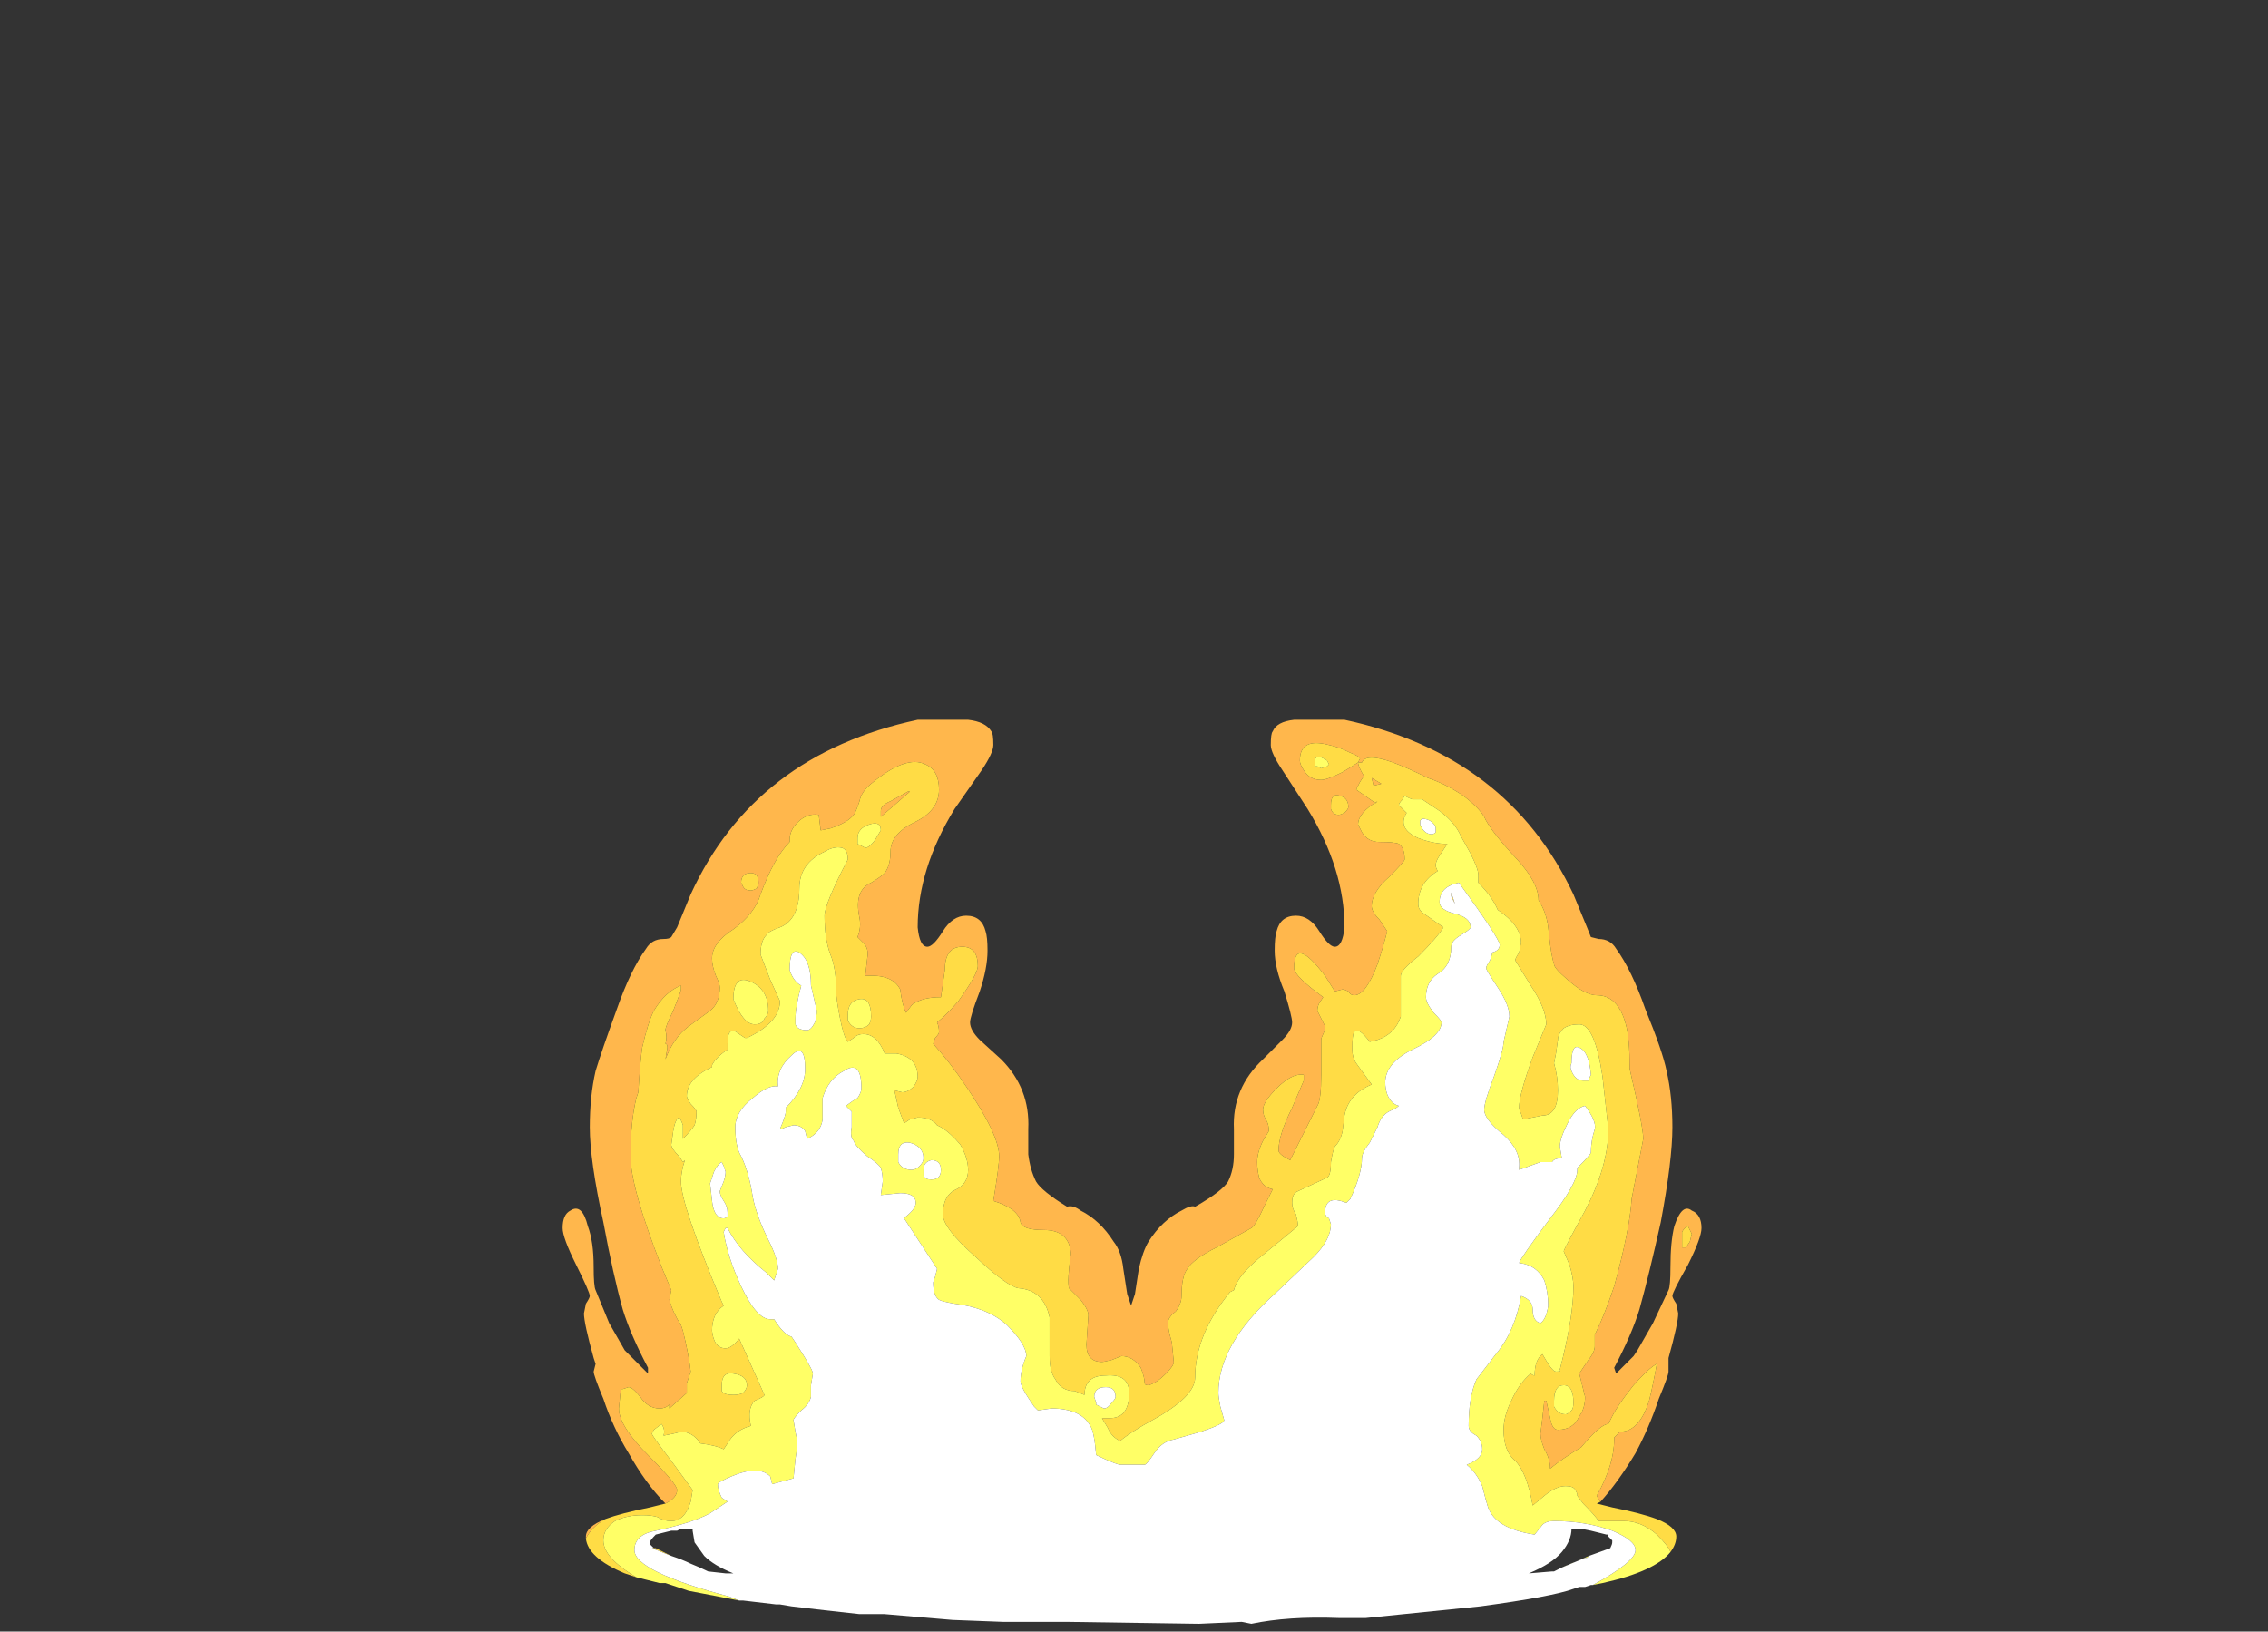 <?xml version="1.0" encoding="UTF-8" standalone="no"?>
<svg xmlns:ffdec="https://www.free-decompiler.com/flash" xmlns:xlink="http://www.w3.org/1999/xlink" ffdec:objectType="frame" height="294.35px" width="409.15px" xmlns="http://www.w3.org/2000/svg">
  <rect width="100%" height="100%" fill="#333333" stroke="none"/>
  <g transform="matrix(1.0, 0.0, 0.0, 1.0, 204.05, 275.8)">
    <use ffdec:characterId="1969" height="23.3" transform="matrix(7.0, 0.0, 0.0, 7.0, -102.55, -145.95)" width="29.35" xlink:href="#shape0"/>
  </g>
  <defs>
    <g id="shape0" transform="matrix(1.0, 0.0, 0.0, 1.0, 14.65, 20.85)">
      <path d="M-12.0 -0.65 Q-12.5 -1.15 -12.95 -1.95 -13.35 -2.6 -13.6 -3.35 -13.85 -3.95 -13.85 -4.05 L-13.8 -4.25 -13.85 -4.4 Q-14.1 -5.3 -14.1 -5.55 L-14.05 -5.8 Q-13.95 -5.95 -13.95 -6.0 -13.95 -6.1 -14.3 -6.8 -14.65 -7.5 -14.65 -7.75 -14.65 -8.1 -14.45 -8.2 -14.15 -8.4 -14.0 -7.8 -13.85 -7.4 -13.85 -6.75 -13.85 -6.25 -13.8 -6.15 L-13.45 -5.3 -13.05 -4.6 -12.45 -4.0 -12.45 -4.15 Q-12.9 -5.0 -13.1 -5.65 -13.35 -6.55 -13.6 -7.9 -13.95 -9.5 -13.95 -10.35 -13.95 -11.15 -13.8 -11.8 -13.65 -12.3 -13.25 -13.4 -12.9 -14.4 -12.5 -14.95 -12.35 -15.2 -12.05 -15.2 -11.9 -15.2 -11.85 -15.25 L-11.7 -15.5 -11.35 -16.35 Q-9.7 -19.95 -5.5 -20.85 L-4.2 -20.85 Q-3.75 -20.8 -3.6 -20.55 -3.55 -20.5 -3.55 -20.2 -3.55 -20.0 -3.85 -19.55 L-4.55 -18.55 Q-5.5 -17.0 -5.5 -15.5 -5.45 -15.0 -5.25 -15.0 -5.1 -15.0 -4.85 -15.4 -4.6 -15.8 -4.25 -15.8 -3.85 -15.8 -3.75 -15.4 -3.7 -15.25 -3.7 -14.9 -3.7 -14.45 -3.9 -13.85 -4.15 -13.2 -4.15 -13.05 -4.15 -12.85 -3.9 -12.6 L-3.35 -12.1 Q-2.6 -11.35 -2.65 -10.3 L-2.65 -9.65 Q-2.6 -9.25 -2.45 -8.95 -2.3 -8.7 -1.65 -8.3 -1.5 -8.35 -1.3 -8.2 -0.8 -7.95 -0.45 -7.4 -0.25 -7.15 -0.2 -6.7 L-0.1 -6.05 0.0 -5.75 0.1 -6.05 0.2 -6.7 Q0.3 -7.15 0.45 -7.4 0.8 -7.95 1.3 -8.2 1.55 -8.35 1.65 -8.3 2.35 -8.7 2.5 -8.95 2.65 -9.25 2.65 -9.65 L2.65 -10.3 Q2.6 -11.35 3.4 -12.1 L3.9 -12.6 Q4.15 -12.85 4.15 -13.05 4.15 -13.2 3.95 -13.85 3.7 -14.45 3.7 -14.9 3.7 -15.25 3.75 -15.4 3.85 -15.8 4.25 -15.8 4.6 -15.8 4.85 -15.4 5.1 -15.0 5.25 -15.0 5.45 -15.0 5.5 -15.5 5.5 -17.0 4.55 -18.55 L3.9 -19.55 Q3.6 -20.0 3.6 -20.2 3.6 -20.5 3.65 -20.55 3.75 -20.8 4.2 -20.85 L5.5 -20.85 Q9.7 -19.95 11.4 -16.35 L11.75 -15.5 11.85 -15.25 12.05 -15.2 Q12.35 -15.2 12.5 -14.95 12.9 -14.4 13.25 -13.4 13.7 -12.3 13.8 -11.8 13.95 -11.15 13.95 -10.35 13.95 -9.5 13.65 -7.9 13.35 -6.55 13.1 -5.65 12.9 -5.0 12.45 -4.15 L12.5 -4.0 12.95 -4.45 13.05 -4.6 13.45 -5.3 13.85 -6.15 Q13.9 -6.25 13.9 -6.75 13.9 -7.4 14.0 -7.8 14.2 -8.4 14.45 -8.2 14.7 -8.1 14.7 -7.75 14.7 -7.5 14.35 -6.8 13.95 -6.1 13.95 -6.0 13.95 -5.95 14.05 -5.8 L14.1 -5.55 Q14.1 -5.3 13.85 -4.4 L13.85 -4.05 Q13.85 -3.95 13.6 -3.35 13.35 -2.6 13.0 -1.95 12.55 -1.2 12.1 -0.7 12.05 -0.75 12.0 -0.85 12.45 -1.65 12.45 -2.3 L12.45 -2.35 12.6 -2.5 Q13.1 -2.5 13.35 -3.3 13.45 -3.7 13.55 -4.25 13.35 -4.15 12.95 -3.7 12.55 -3.2 12.4 -2.9 L12.3 -2.7 Q12.1 -2.7 11.6 -2.1 11.1 -1.8 10.8 -1.55 10.8 -1.8 10.65 -2.05 10.55 -2.3 10.55 -2.45 L10.6 -2.85 10.65 -3.3 10.7 -3.3 10.8 -2.85 Q10.85 -2.55 11.0 -2.55 11.4 -2.55 11.55 -2.9 11.7 -3.1 11.7 -3.4 L11.55 -4.0 11.75 -4.3 Q11.95 -4.55 11.95 -4.7 L11.95 -5.0 Q12.2 -5.5 12.45 -6.25 12.85 -7.7 12.9 -8.5 L13.2 -10.05 Q13.2 -10.35 12.85 -11.85 12.85 -12.65 12.75 -13.0 12.55 -13.75 12.0 -13.75 11.7 -13.75 11.25 -14.15 10.9 -14.45 10.9 -14.55 10.85 -14.7 10.8 -15.05 L10.75 -15.5 Q10.7 -15.9 10.5 -16.2 10.5 -16.65 9.95 -17.25 9.25 -18.0 9.1 -18.35 8.95 -18.6 8.55 -18.9 8.1 -19.2 7.65 -19.35 7.15 -19.6 6.75 -19.75 6.05 -20.0 5.95 -19.75 L5.85 -19.75 5.9 -19.85 Q5.9 -19.9 5.65 -20.0 5.35 -20.15 5.1 -20.2 4.35 -20.4 4.35 -19.8 4.35 -19.7 4.45 -19.55 4.6 -19.3 4.9 -19.3 5.05 -19.3 5.45 -19.5 5.7 -19.65 5.85 -19.75 5.85 -19.65 6.0 -19.4 L5.9 -19.25 5.8 -19.05 6.3 -18.7 6.35 -18.75 Q5.85 -18.45 5.85 -18.15 5.9 -18.05 5.95 -17.95 6.1 -17.7 6.4 -17.7 6.8 -17.7 6.9 -17.65 7.05 -17.55 7.05 -17.25 7.05 -17.2 6.65 -16.8 6.2 -16.4 6.2 -16.05 6.2 -15.9 6.4 -15.7 L6.6 -15.4 Q6.5 -15.0 6.35 -14.55 6.05 -13.75 5.75 -13.75 5.65 -13.75 5.6 -13.85 5.5 -13.9 5.45 -13.9 L5.25 -13.85 5.0 -14.25 Q4.2 -15.3 4.2 -14.45 4.2 -14.25 4.95 -13.7 L4.85 -13.55 Q4.8 -13.45 4.8 -13.35 L5.0 -12.95 Q5.0 -12.85 4.95 -12.75 4.9 -12.65 4.9 -12.6 L4.9 -11.7 Q4.9 -11.05 4.8 -10.9 L4.1 -9.5 Q3.8 -9.65 3.8 -9.75 3.8 -10.15 4.15 -10.85 L4.45 -11.55 4.45 -11.7 Q4.15 -11.75 3.75 -11.35 3.4 -11.0 3.4 -10.8 3.4 -10.65 3.5 -10.5 3.55 -10.4 3.55 -10.25 L3.4 -10.0 Q3.25 -9.7 3.25 -9.45 3.25 -9.25 3.3 -9.05 3.4 -8.8 3.65 -8.75 3.55 -8.55 3.45 -8.35 3.2 -7.8 3.1 -7.75 L2.2 -7.25 Q1.6 -6.95 1.45 -6.7 1.3 -6.5 1.3 -6.0 1.3 -5.8 1.15 -5.6 0.95 -5.45 0.95 -5.3 0.95 -5.15 1.05 -4.8 L1.1 -4.3 Q1.1 -4.2 0.9 -4.0 0.65 -3.75 0.45 -3.7 0.35 -3.7 0.35 -3.75 0.35 -3.9 0.25 -4.15 0.05 -4.45 -0.25 -4.45 L-0.5 -4.35 Q-0.7 -4.3 -0.75 -4.3 -1.15 -4.3 -1.15 -4.75 L-1.1 -5.5 Q-1.1 -5.65 -1.3 -5.9 -1.55 -6.15 -1.6 -6.2 -1.65 -6.4 -1.55 -7.1 -1.6 -7.7 -2.25 -7.7 -2.8 -7.7 -2.85 -7.9 -2.9 -8.25 -3.55 -8.45 -3.4 -9.35 -3.4 -9.6 -3.4 -10.15 -4.25 -11.4 -4.65 -12.0 -5.1 -12.5 L-5.05 -12.65 Q-4.95 -12.75 -4.95 -12.8 -4.95 -12.95 -5.0 -13.05 -4.75 -13.25 -4.45 -13.6 -3.95 -14.3 -3.95 -14.5 -3.95 -15.0 -4.35 -15.0 -4.8 -15.0 -4.8 -14.4 L-4.9 -13.7 Q-5.4 -13.7 -5.65 -13.5 L-5.8 -13.3 Q-5.9 -13.5 -5.95 -13.9 -6.15 -14.3 -6.85 -14.25 L-6.8 -14.7 Q-6.75 -14.95 -6.9 -15.1 L-7.05 -15.25 Q-6.95 -15.5 -7.0 -15.75 -7.15 -16.45 -6.7 -16.65 -6.45 -16.8 -6.35 -16.9 -6.2 -17.1 -6.2 -17.45 -6.2 -17.9 -5.6 -18.2 -4.95 -18.5 -4.95 -19.05 -4.95 -19.55 -5.3 -19.7 -5.8 -19.95 -6.7 -19.2 -6.95 -19.0 -7.0 -18.75 -7.1 -18.45 -7.15 -18.4 -7.3 -18.2 -7.75 -18.05 L-8.0 -18.0 -8.05 -18.4 Q-8.35 -18.45 -8.6 -18.2 -8.8 -18.0 -8.8 -17.75 L-8.8 -17.7 Q-9.2 -17.3 -9.55 -16.35 -9.7 -15.85 -10.25 -15.45 -10.8 -15.1 -10.8 -14.7 -10.8 -14.5 -10.7 -14.25 -10.6 -14.05 -10.6 -13.95 -10.6 -13.55 -10.85 -13.35 L-11.4 -12.95 Q-11.8 -12.65 -12.0 -12.1 L-11.95 -12.4 Q-11.95 -12.5 -12.0 -12.5 -11.95 -12.65 -12.0 -12.85 -12.0 -12.95 -11.8 -13.35 -11.6 -13.85 -11.6 -13.9 -11.6 -14.05 -11.6 -14.0 -12.0 -13.85 -12.3 -13.35 -12.45 -13.05 -12.6 -12.4 -12.65 -12.05 -12.7 -11.25 L-12.75 -11.1 Q-12.9 -10.5 -12.9 -9.6 -12.9 -8.8 -12.1 -6.75 L-11.85 -6.15 -11.9 -5.9 Q-11.8 -5.55 -11.6 -5.25 L-11.55 -5.1 Q-11.4 -4.5 -11.35 -4.05 L-11.45 -3.75 -11.45 -3.5 -11.9 -3.1 -11.9 -3.2 Q-12.0 -3.1 -12.15 -3.1 -12.45 -3.1 -12.65 -3.4 -12.85 -3.65 -12.95 -3.65 L-13.1 -3.6 -13.15 -3.6 -13.2 -3.1 Q-13.2 -2.65 -12.45 -1.9 -11.7 -1.15 -11.7 -1.0 -11.7 -0.8 -12.0 -0.65 M-14.05 0.25 L-14.05 0.2 Q-14.05 -0.05 -13.55 -0.25 -13.9 -0.05 -14.05 0.25 M5.6 -18.6 Q5.6 -18.85 5.35 -18.9 5.15 -18.95 5.15 -18.65 L5.15 -18.55 Q5.2 -18.4 5.35 -18.4 5.4 -18.4 5.5 -18.45 5.6 -18.55 5.6 -18.6 M6.25 -19.15 L6.2 -19.35 6.45 -19.2 6.25 -19.15 M14.35 -7.8 Q14.25 -7.75 14.2 -7.65 14.2 -7.55 14.2 -7.45 L14.2 -7.25 14.3 -7.25 14.4 -7.4 14.45 -7.6 14.35 -7.8 M-9.6 -16.65 Q-9.6 -16.9 -9.8 -16.9 -10.05 -16.9 -10.05 -16.65 L-10.0 -16.55 Q-9.95 -16.45 -9.8 -16.45 -9.75 -16.45 -9.65 -16.5 -9.6 -16.6 -9.6 -16.65 M-6.45 -18.4 L-6.45 -18.5 Q-6.45 -18.65 -6.2 -18.75 L-5.75 -19.0 -5.7 -19.0 -6.1 -18.65 -6.45 -18.35 -6.45 -18.4" fill="#ffb74c" fill-rule="evenodd" stroke="none"/>
      <path d="M12.1 -0.7 L12.0 -0.65 12.4 -0.55 Q13.15 -0.4 13.55 -0.25 14.05 -0.05 14.05 0.2 14.05 0.4 13.9 0.6 13.85 0.45 13.55 0.15 13.15 -0.2 12.7 -0.2 L12.05 -0.2 Q11.95 -0.35 11.65 -0.65 L11.5 -0.85 11.5 -0.9 11.45 -1.0 Q11.4 -1.1 11.2 -1.1 10.95 -1.1 10.65 -0.85 L10.35 -0.6 Q10.2 -1.45 9.9 -1.75 9.6 -2.0 9.6 -2.55 9.6 -2.9 9.8 -3.3 10.0 -3.75 10.3 -4.0 10.35 -3.95 10.4 -3.95 10.4 -4.35 10.6 -4.5 10.85 -4.05 10.95 -4.05 11.1 -4.05 11.05 -4.1 11.4 -5.45 11.4 -6.25 11.4 -6.45 11.3 -6.8 L11.15 -7.15 Q11.15 -7.2 11.7 -8.2 12.3 -9.35 12.3 -10.3 L12.15 -11.65 Q11.95 -13.0 11.55 -13.0 11.3 -13.0 11.15 -12.9 11.0 -12.75 11.0 -12.6 L10.95 -12.25 10.9 -12.0 Q11.0 -11.65 11.0 -11.3 11.0 -10.65 10.6 -10.65 L10.1 -10.55 10.05 -10.7 Q10.0 -10.8 10.0 -10.85 10.0 -11.2 10.35 -12.15 L10.7 -13.0 Q10.7 -13.4 10.3 -14.0 L9.9 -14.65 Q9.9 -14.7 10.0 -14.85 L10.05 -15.1 Q10.05 -15.55 9.45 -15.95 9.3 -16.3 8.95 -16.65 L8.95 -16.85 Q8.95 -17.0 8.75 -17.4 L8.5 -17.85 Q8.35 -18.2 7.95 -18.5 L7.5 -18.8 7.25 -18.8 Q7.1 -18.85 7.05 -18.9 L7.0 -18.8 Q6.9 -18.7 6.9 -18.65 L7.1 -18.45 Q6.85 -18.05 7.4 -17.8 7.8 -17.65 8.15 -17.65 L7.95 -17.35 Q7.85 -17.2 7.85 -17.1 7.85 -17.05 7.9 -16.95 7.4 -16.65 7.4 -16.1 7.4 -15.95 7.55 -15.85 L8.05 -15.5 Q7.9 -15.25 7.4 -14.75 6.95 -14.4 6.95 -14.25 L6.95 -13.2 Q6.8 -12.75 6.35 -12.6 L6.15 -12.55 Q5.85 -12.95 5.75 -12.8 5.7 -12.75 5.7 -12.35 5.7 -12.15 5.8 -12.0 L6.2 -11.45 Q5.6 -11.2 5.5 -10.65 L5.45 -10.25 Q5.4 -10.0 5.25 -9.85 5.2 -9.75 5.15 -9.45 5.15 -9.1 5.05 -9.05 L4.3 -8.7 Q4.15 -8.65 4.15 -8.4 4.15 -8.25 4.25 -8.1 4.3 -7.9 4.3 -7.8 L3.45 -7.1 Q2.75 -6.55 2.65 -6.15 L2.55 -6.1 Q1.65 -5.0 1.65 -3.9 1.65 -3.4 0.55 -2.8 0.0 -2.5 -0.3 -2.25 L-0.25 -2.25 Q-0.5 -2.35 -0.6 -2.6 L-0.75 -2.85 -0.55 -2.85 Q-0.05 -2.85 -0.05 -3.5 -0.05 -4.0 -0.65 -3.95 -1.2 -3.95 -1.2 -3.45 L-1.45 -3.55 Q-1.8 -3.55 -1.95 -3.85 -2.1 -4.05 -2.1 -4.45 L-2.1 -5.45 Q-2.25 -6.15 -2.9 -6.2 -3.2 -6.25 -4.0 -7.0 -4.85 -7.75 -4.85 -8.1 -4.85 -8.6 -4.5 -8.75 -4.2 -8.9 -4.2 -9.25 -4.2 -9.55 -4.4 -9.9 -4.65 -10.2 -4.9 -10.35 L-5.0 -10.4 Q-5.15 -10.6 -5.5 -10.6 L-5.7 -10.55 -5.85 -10.45 -6.0 -10.85 -6.1 -11.3 -5.9 -11.25 Q-5.75 -11.25 -5.6 -11.4 -5.5 -11.55 -5.5 -11.65 -5.5 -12.15 -6.05 -12.25 L-6.35 -12.25 Q-6.55 -12.75 -6.9 -12.75 -7.05 -12.75 -7.15 -12.65 L-7.3 -12.55 Q-7.4 -12.65 -7.5 -13.15 -7.6 -13.65 -7.6 -13.85 -7.6 -14.45 -7.75 -14.8 -7.9 -15.2 -7.9 -15.8 -7.9 -16.1 -7.3 -17.25 -7.3 -17.5 -7.45 -17.55 -7.65 -17.6 -7.9 -17.45 -8.55 -17.15 -8.55 -16.5 -8.55 -15.7 -9.05 -15.5 -9.35 -15.4 -9.4 -15.3 -9.55 -15.15 -9.55 -14.8 L-9.3 -14.15 -9.05 -13.6 Q-9.05 -13.05 -9.9 -12.65 L-9.95 -12.65 -10.1 -12.75 Q-10.4 -13.0 -10.4 -12.5 L-10.4 -12.35 Q-10.7 -12.15 -10.8 -11.95 L-10.8 -11.9 Q-11.45 -11.6 -11.45 -11.15 -11.45 -11.1 -11.35 -10.95 -11.2 -10.8 -11.2 -10.75 -11.2 -10.55 -11.25 -10.4 -11.35 -10.25 -11.55 -10.05 L-11.55 -10.4 Q-11.6 -10.55 -11.65 -10.6 -11.75 -10.55 -11.8 -10.25 L-11.85 -9.9 Q-11.85 -9.8 -11.65 -9.6 L-11.55 -9.45 -11.5 -9.5 Q-11.6 -9.2 -11.6 -8.95 -11.6 -8.35 -10.55 -5.85 L-10.5 -5.75 Q-10.8 -5.55 -10.8 -5.1 -10.75 -4.65 -10.45 -4.65 -10.3 -4.65 -10.1 -4.9 L-9.45 -3.45 Q-9.45 -3.4 -9.7 -3.3 -9.9 -3.1 -9.8 -2.65 -10.2 -2.55 -10.4 -2.2 L-10.5 -2.05 Q-10.7 -2.15 -11.1 -2.2 -11.3 -2.5 -11.6 -2.5 L-11.8 -2.45 -12.05 -2.4 Q-12.0 -2.55 -12.1 -2.7 L-12.3 -2.55 -12.35 -2.45 Q-12.35 -2.4 -11.85 -1.75 L-11.3 -1.0 -11.35 -0.7 Q-11.5 -0.2 -11.85 -0.2 -12.05 -0.2 -12.2 -0.3 -12.35 -0.35 -12.6 -0.35 -13.0 -0.35 -13.3 -0.2 -13.6 0.0 -13.6 0.3 -13.6 0.75 -12.75 1.25 L-13.05 1.15 Q-14.0 0.75 -14.05 0.25 -13.9 -0.05 -13.55 -0.25 -13.15 -0.4 -12.4 -0.55 L-12.0 -0.65 Q-11.7 -0.8 -11.7 -1.0 -11.7 -1.15 -12.45 -1.9 -13.2 -2.65 -13.2 -3.1 L-13.15 -3.6 -13.1 -3.6 -12.95 -3.65 Q-12.85 -3.65 -12.65 -3.4 -12.45 -3.1 -12.15 -3.1 -12.0 -3.1 -11.9 -3.2 L-11.9 -3.1 -11.45 -3.5 -11.45 -3.75 -11.35 -4.05 Q-11.4 -4.5 -11.55 -5.1 L-11.6 -5.25 Q-11.8 -5.55 -11.9 -5.9 L-11.85 -6.15 -12.1 -6.75 Q-12.9 -8.8 -12.9 -9.6 -12.9 -10.5 -12.75 -11.1 L-12.7 -11.25 Q-12.65 -12.05 -12.6 -12.4 -12.45 -13.05 -12.3 -13.35 -12.0 -13.85 -11.6 -14.0 -11.6 -14.05 -11.6 -13.9 -11.6 -13.85 -11.8 -13.35 -12.0 -12.95 -12.0 -12.85 -11.95 -12.65 -12.0 -12.5 -11.95 -12.5 -11.95 -12.4 L-12.0 -12.1 Q-11.8 -12.65 -11.4 -12.95 L-10.85 -13.35 Q-10.6 -13.55 -10.6 -13.95 -10.6 -14.05 -10.7 -14.25 -10.8 -14.5 -10.8 -14.7 -10.8 -15.1 -10.25 -15.45 -9.7 -15.85 -9.55 -16.35 -9.2 -17.3 -8.8 -17.7 L-8.8 -17.75 Q-8.8 -18.0 -8.6 -18.2 -8.35 -18.45 -8.05 -18.4 L-8.0 -18.0 -7.75 -18.05 Q-7.3 -18.2 -7.15 -18.4 -7.1 -18.45 -7.0 -18.75 -6.95 -19.0 -6.7 -19.2 -5.8 -19.95 -5.3 -19.7 -4.95 -19.55 -4.95 -19.05 -4.95 -18.5 -5.6 -18.2 -6.2 -17.9 -6.2 -17.45 -6.2 -17.1 -6.35 -16.9 -6.45 -16.8 -6.7 -16.65 -7.15 -16.45 -7.0 -15.75 -6.95 -15.5 -7.05 -15.25 L-6.9 -15.1 Q-6.75 -14.95 -6.8 -14.7 L-6.85 -14.25 Q-6.15 -14.3 -5.95 -13.9 -5.9 -13.5 -5.8 -13.3 L-5.65 -13.5 Q-5.4 -13.7 -4.9 -13.7 L-4.8 -14.4 Q-4.8 -15.0 -4.35 -15.0 -3.95 -15.0 -3.95 -14.5 -3.95 -14.3 -4.45 -13.6 -4.75 -13.25 -5.0 -13.05 -4.95 -12.95 -4.95 -12.8 -4.95 -12.75 -5.05 -12.65 L-5.1 -12.5 Q-4.65 -12.0 -4.25 -11.4 -3.4 -10.15 -3.4 -9.6 -3.4 -9.35 -3.55 -8.45 -2.9 -8.25 -2.85 -7.9 -2.8 -7.7 -2.25 -7.7 -1.6 -7.7 -1.55 -7.1 -1.65 -6.4 -1.6 -6.2 -1.55 -6.15 -1.3 -5.9 -1.1 -5.65 -1.1 -5.5 L-1.15 -4.75 Q-1.15 -4.3 -0.75 -4.3 -0.7 -4.3 -0.5 -4.35 L-0.25 -4.45 Q0.05 -4.45 0.25 -4.15 0.35 -3.9 0.35 -3.75 0.35 -3.7 0.45 -3.7 0.65 -3.75 0.9 -4.0 1.1 -4.2 1.1 -4.3 L1.05 -4.8 Q0.95 -5.15 0.95 -5.3 0.95 -5.45 1.15 -5.6 1.3 -5.8 1.3 -6.0 1.3 -6.5 1.45 -6.7 1.6 -6.95 2.2 -7.25 L3.1 -7.75 Q3.2 -7.8 3.45 -8.35 3.55 -8.55 3.65 -8.75 3.4 -8.8 3.3 -9.05 3.25 -9.25 3.25 -9.45 3.25 -9.7 3.4 -10.0 L3.55 -10.25 Q3.55 -10.4 3.5 -10.5 3.4 -10.65 3.4 -10.8 3.4 -11.0 3.75 -11.35 4.15 -11.75 4.45 -11.7 L4.45 -11.55 4.15 -10.85 Q3.8 -10.15 3.8 -9.75 3.8 -9.65 4.1 -9.5 L4.8 -10.9 Q4.9 -11.05 4.9 -11.7 L4.9 -12.6 Q4.9 -12.65 4.95 -12.75 5.0 -12.85 5.0 -12.95 L4.8 -13.35 Q4.8 -13.45 4.85 -13.55 L4.95 -13.7 Q4.2 -14.25 4.2 -14.45 4.2 -15.3 5.0 -14.25 L5.25 -13.85 5.45 -13.9 Q5.5 -13.9 5.6 -13.85 5.65 -13.75 5.75 -13.75 6.05 -13.75 6.35 -14.55 6.5 -15.0 6.6 -15.4 L6.4 -15.7 Q6.2 -15.9 6.2 -16.05 6.2 -16.4 6.65 -16.8 7.05 -17.2 7.05 -17.25 7.05 -17.55 6.9 -17.65 6.8 -17.7 6.4 -17.7 6.1 -17.7 5.95 -17.95 5.9 -18.05 5.85 -18.15 5.85 -18.45 6.35 -18.75 L6.3 -18.7 5.8 -19.05 5.9 -19.25 6.0 -19.4 Q5.85 -19.65 5.85 -19.75 5.7 -19.65 5.45 -19.5 5.05 -19.3 4.9 -19.3 4.6 -19.3 4.45 -19.55 4.35 -19.7 4.35 -19.8 4.35 -20.4 5.1 -20.2 5.35 -20.15 5.65 -20.0 5.9 -19.9 5.9 -19.85 L5.85 -19.75 5.95 -19.75 Q6.05 -20.0 6.75 -19.75 7.15 -19.6 7.65 -19.35 8.1 -19.2 8.55 -18.9 8.95 -18.6 9.1 -18.35 9.25 -18.0 9.95 -17.25 10.5 -16.65 10.5 -16.2 10.7 -15.9 10.75 -15.5 L10.8 -15.05 Q10.85 -14.7 10.9 -14.55 10.9 -14.45 11.25 -14.15 11.7 -13.75 12.0 -13.75 12.55 -13.75 12.75 -13.0 12.85 -12.65 12.85 -11.85 13.2 -10.35 13.2 -10.05 L12.9 -8.5 Q12.85 -7.7 12.45 -6.25 12.2 -5.5 11.95 -5.0 L11.95 -4.7 Q11.95 -4.55 11.75 -4.3 L11.55 -4.0 11.7 -3.4 Q11.7 -3.1 11.55 -2.9 11.4 -2.55 11.0 -2.55 10.85 -2.55 10.8 -2.85 L10.7 -3.3 10.65 -3.3 10.6 -2.85 10.55 -2.45 Q10.55 -2.3 10.65 -2.05 10.8 -1.8 10.8 -1.55 11.1 -1.8 11.6 -2.1 12.1 -2.7 12.3 -2.7 L12.4 -2.9 Q12.55 -3.2 12.95 -3.7 13.35 -4.15 13.55 -4.25 13.45 -3.7 13.35 -3.3 13.1 -2.5 12.6 -2.5 L12.45 -2.35 12.45 -2.3 Q12.45 -1.65 12.0 -0.85 12.05 -0.75 12.1 -0.7 M4.8 -19.65 L4.9 -19.6 5.05 -19.65 5.1 -19.7 5.05 -19.8 Q4.9 -19.9 4.8 -19.9 L4.75 -19.85 4.75 -19.65 4.8 -19.65 M5.6 -18.6 Q5.6 -18.55 5.5 -18.45 5.4 -18.4 5.35 -18.4 5.2 -18.4 5.15 -18.55 L5.15 -18.65 Q5.15 -18.95 5.35 -18.9 5.6 -18.85 5.6 -18.6 M6.25 -19.15 L6.45 -19.2 6.2 -19.35 6.25 -19.15 M8.35 -16.1 L8.25 -16.3 8.25 -16.4 8.35 -16.1 M11.35 -3.05 Q11.4 -3.1 11.4 -3.25 11.4 -3.7 11.15 -3.7 10.9 -3.7 10.9 -3.3 10.9 -3.2 10.9 -3.15 11.0 -2.95 11.2 -2.95 11.25 -2.95 11.35 -3.05 M14.35 -7.8 L14.45 -7.6 14.4 -7.4 14.3 -7.25 14.2 -7.25 14.2 -7.45 Q14.2 -7.55 14.2 -7.65 14.25 -7.75 14.35 -7.8 M-6.75 -18.15 Q-7.05 -18.05 -7.05 -17.8 L-7.05 -17.65 -6.85 -17.55 Q-6.75 -17.55 -6.6 -17.75 L-6.45 -18.0 Q-6.45 -18.25 -6.75 -18.15 M-6.45 -18.4 L-6.45 -18.35 -6.1 -18.65 -5.7 -19.0 -5.75 -19.0 -6.2 -18.75 Q-6.45 -18.65 -6.45 -18.5 L-6.45 -18.4 M-9.6 -16.65 Q-9.6 -16.6 -9.65 -16.5 -9.75 -16.45 -9.8 -16.45 -9.95 -16.45 -10.0 -16.55 L-10.05 -16.65 Q-10.05 -16.9 -9.8 -16.9 -9.6 -16.9 -9.6 -16.65 M-9.7 -13.0 Q-9.5 -13.0 -9.45 -13.15 -9.35 -13.25 -9.35 -13.35 -9.35 -13.9 -9.8 -14.1 -10.25 -14.3 -10.25 -13.65 -10.0 -13.0 -9.7 -13.0 M-6.7 -13.2 Q-6.7 -13.7 -7.0 -13.65 -7.3 -13.6 -7.3 -13.25 L-7.3 -13.1 Q-7.2 -12.9 -7.0 -12.9 -6.85 -12.9 -6.75 -13.0 -6.7 -13.1 -6.7 -13.2 M-10.55 -3.7 L-10.55 -3.55 Q-10.5 -3.45 -10.25 -3.45 -10.1 -3.45 -10.0 -3.5 -9.9 -3.6 -9.9 -3.7 -9.9 -3.95 -10.25 -4.0 -10.55 -4.05 -10.55 -3.7 M-11.85 0.7 L-12.35 0.5 -12.25 0.5 -11.85 0.7" fill="#ffdc45" fill-rule="evenodd" stroke="none"/>
      <path d="M13.9 0.6 Q13.5 1.1 12.15 1.4 L11.9 1.45 Q13.0 0.85 13.0 0.55 13.0 0.3 12.4 0.05 11.7 -0.2 10.9 -0.2 10.7 -0.2 10.6 -0.1 L10.4 0.15 Q9.4 0.0 9.2 -0.55 9.15 -0.7 9.05 -1.1 8.9 -1.45 8.65 -1.65 9.05 -1.8 9.05 -2.05 9.05 -2.25 8.9 -2.4 8.7 -2.5 8.7 -2.65 8.7 -3.4 8.9 -3.85 9.05 -4.05 9.4 -4.5 9.9 -5.1 10.05 -6.0 10.35 -5.9 10.35 -5.65 10.35 -5.35 10.55 -5.3 10.7 -5.4 10.75 -5.75 10.75 -6.1 10.65 -6.4 10.45 -6.8 10.0 -6.85 10.05 -7.0 10.8 -8.0 11.5 -8.9 11.5 -9.25 L11.5 -9.3 Q11.85 -9.65 11.85 -9.7 11.85 -10.0 11.95 -10.3 12.0 -10.5 11.7 -10.9 11.45 -10.85 11.25 -10.45 11.05 -10.05 11.05 -9.85 L11.1 -9.55 Q10.9 -9.55 10.85 -9.45 L10.55 -9.45 10.0 -9.25 10.0 -9.3 Q10.05 -9.75 9.6 -10.15 9.1 -10.55 9.1 -10.8 9.1 -11.0 9.35 -11.65 9.6 -12.35 9.6 -12.55 L9.75 -13.2 Q9.75 -13.5 9.45 -13.95 9.15 -14.4 9.15 -14.45 9.15 -14.5 9.25 -14.65 L9.3 -14.8 9.3 -14.85 Q9.5 -14.9 9.5 -15.05 9.5 -15.2 8.45 -16.65 7.95 -16.55 7.95 -16.15 7.95 -15.95 8.35 -15.85 8.75 -15.75 8.75 -15.5 8.75 -15.45 8.5 -15.3 8.25 -15.15 8.25 -15.0 8.25 -14.5 7.9 -14.3 7.6 -14.1 7.6 -13.7 7.6 -13.55 7.8 -13.3 8.0 -13.1 8.0 -13.05 8.0 -12.7 7.25 -12.35 6.55 -12.0 6.55 -11.5 6.55 -11.35 6.6 -11.2 6.7 -10.95 6.9 -10.9 6.85 -10.85 6.75 -10.8 6.45 -10.7 6.35 -10.35 L6.15 -9.95 Q5.95 -9.7 5.95 -9.55 5.95 -9.15 5.65 -8.5 L5.55 -8.4 5.4 -8.45 Q5.0 -8.55 5.0 -8.15 5.0 -8.05 5.1 -8.0 L5.15 -7.85 Q5.15 -7.45 4.7 -7.0 L3.7 -6.05 Q2.25 -4.75 2.25 -3.5 2.25 -3.4 2.3 -3.15 L2.4 -2.8 Q2.4 -2.7 1.8 -2.5 L1.1 -2.3 Q0.8 -2.25 0.6 -1.95 0.4 -1.65 0.35 -1.65 L-0.3 -1.65 -0.45 -1.7 Q-0.7 -1.8 -0.9 -1.9 -0.95 -2.5 -1.05 -2.65 -1.3 -3.1 -2.05 -3.1 L-2.4 -3.05 -2.5 -3.15 Q-2.85 -3.65 -2.85 -3.8 -2.85 -4.1 -2.7 -4.45 -2.7 -4.75 -3.2 -5.25 -3.7 -5.7 -4.55 -5.8 -4.85 -5.85 -4.95 -5.9 -5.1 -6.0 -5.1 -6.35 L-5.05 -6.5 -5.0 -6.7 -5.85 -8.0 -5.8 -8.05 Q-5.55 -8.25 -5.55 -8.4 -5.55 -8.65 -5.95 -8.65 L-6.45 -8.6 -6.4 -8.95 Q-6.4 -9.15 -6.45 -9.3 -6.5 -9.4 -6.8 -9.6 -7.1 -9.85 -7.15 -10.0 -7.25 -10.1 -7.2 -10.35 L-7.2 -10.75 -7.35 -10.9 Q-7.15 -11.05 -7.05 -11.1 -6.95 -11.25 -6.95 -11.35 -6.95 -12.1 -7.4 -11.8 -7.8 -11.6 -7.95 -11.1 L-7.95 -10.55 Q-8.0 -10.2 -8.35 -10.05 L-8.4 -10.25 Q-8.5 -10.4 -8.7 -10.4 L-8.9 -10.35 Q-9.0 -10.3 -9.05 -10.3 -8.9 -10.65 -8.9 -10.75 L-8.9 -10.85 Q-8.4 -11.35 -8.4 -11.85 -8.4 -12.55 -8.75 -12.2 -9.15 -11.85 -9.1 -11.4 -9.35 -11.45 -9.75 -11.1 -10.2 -10.75 -10.2 -10.35 -10.2 -9.85 -10.05 -9.6 -9.85 -9.2 -9.75 -8.55 -9.65 -8.05 -9.35 -7.45 -9.1 -6.95 -9.1 -6.7 L-9.2 -6.4 -9.4 -6.6 Q-10.1 -7.15 -10.4 -7.75 L-10.45 -7.75 -10.5 -7.65 Q-10.4 -7.0 -10.05 -6.25 -9.65 -5.4 -9.3 -5.4 L-9.2 -5.4 Q-8.95 -5.0 -8.75 -4.95 L-8.65 -4.8 Q-8.2 -4.1 -8.2 -4.0 L-8.25 -3.7 -8.25 -3.4 Q-8.3 -3.2 -8.5 -3.05 -8.7 -2.85 -8.7 -2.8 L-8.65 -2.5 -8.6 -2.25 Q-8.6 -2.1 -8.65 -1.8 L-8.7 -1.3 -9.25 -1.15 -9.3 -1.35 Q-9.45 -1.5 -9.7 -1.5 -9.95 -1.5 -10.3 -1.35 -10.65 -1.2 -10.65 -1.15 -10.65 -1.0 -10.55 -0.8 L-10.4 -0.7 -10.85 -0.4 Q-11.3 -0.15 -12.25 0.05 -12.8 0.15 -12.8 0.55 -12.8 1.1 -10.35 1.75 L-10.1 1.85 -11.4 1.6 -12.0 1.4 -12.15 1.4 -12.75 1.25 Q-13.6 0.75 -13.6 0.3 -13.6 0.0 -13.3 -0.2 -13.0 -0.35 -12.6 -0.35 -12.35 -0.35 -12.2 -0.3 -12.05 -0.2 -11.85 -0.2 -11.5 -0.2 -11.35 -0.7 L-11.3 -1.0 -11.85 -1.75 Q-12.35 -2.4 -12.35 -2.45 L-12.3 -2.55 -12.1 -2.7 Q-12.0 -2.55 -12.05 -2.4 L-11.8 -2.45 -11.6 -2.5 Q-11.3 -2.5 -11.1 -2.2 -10.7 -2.15 -10.5 -2.05 L-10.4 -2.2 Q-10.2 -2.55 -9.8 -2.65 -9.9 -3.1 -9.7 -3.3 -9.45 -3.4 -9.45 -3.45 L-10.1 -4.9 Q-10.3 -4.65 -10.45 -4.65 -10.75 -4.65 -10.8 -5.1 -10.8 -5.55 -10.5 -5.75 L-10.55 -5.85 Q-11.6 -8.35 -11.6 -8.95 -11.6 -9.2 -11.5 -9.5 L-11.55 -9.45 -11.65 -9.6 Q-11.85 -9.8 -11.85 -9.9 L-11.8 -10.25 Q-11.75 -10.55 -11.65 -10.6 -11.6 -10.55 -11.55 -10.4 L-11.55 -10.05 Q-11.35 -10.25 -11.25 -10.4 -11.2 -10.55 -11.2 -10.75 -11.2 -10.8 -11.35 -10.95 -11.45 -11.1 -11.45 -11.15 -11.45 -11.6 -10.8 -11.9 L-10.8 -11.95 Q-10.7 -12.15 -10.4 -12.35 L-10.4 -12.5 Q-10.4 -13.0 -10.1 -12.75 L-9.95 -12.65 -9.9 -12.65 Q-9.05 -13.05 -9.05 -13.6 L-9.3 -14.15 -9.55 -14.8 Q-9.55 -15.15 -9.4 -15.3 -9.35 -15.4 -9.05 -15.5 -8.55 -15.7 -8.55 -16.5 -8.55 -17.15 -7.9 -17.45 -7.65 -17.6 -7.45 -17.55 -7.3 -17.5 -7.3 -17.25 -7.9 -16.1 -7.9 -15.8 -7.9 -15.2 -7.75 -14.8 -7.6 -14.45 -7.6 -13.85 -7.6 -13.65 -7.5 -13.15 -7.4 -12.65 -7.3 -12.55 L-7.15 -12.65 Q-7.05 -12.75 -6.9 -12.75 -6.55 -12.75 -6.35 -12.25 L-6.05 -12.25 Q-5.5 -12.15 -5.5 -11.65 -5.5 -11.55 -5.6 -11.4 -5.75 -11.25 -5.9 -11.25 L-6.1 -11.3 -6.0 -10.85 -5.85 -10.45 -5.7 -10.55 -5.5 -10.6 Q-5.15 -10.6 -5.0 -10.4 L-4.9 -10.35 Q-4.65 -10.2 -4.4 -9.9 -4.2 -9.55 -4.2 -9.25 -4.2 -8.9 -4.5 -8.75 -4.85 -8.6 -4.85 -8.1 -4.85 -7.75 -4.0 -7.0 -3.2 -6.25 -2.9 -6.2 -2.25 -6.15 -2.1 -5.45 L-2.1 -4.45 Q-2.1 -4.05 -1.95 -3.85 -1.8 -3.55 -1.45 -3.55 L-1.2 -3.45 Q-1.2 -3.95 -0.65 -3.95 -0.05 -4.0 -0.05 -3.5 -0.05 -2.85 -0.55 -2.85 L-0.75 -2.85 -0.6 -2.6 Q-0.5 -2.35 -0.25 -2.25 L-0.3 -2.25 Q0.0 -2.5 0.55 -2.8 1.65 -3.4 1.65 -3.9 1.65 -5.0 2.55 -6.1 L2.65 -6.15 Q2.75 -6.55 3.45 -7.1 L4.3 -7.8 Q4.3 -7.9 4.25 -8.1 4.15 -8.25 4.15 -8.4 4.15 -8.65 4.3 -8.7 L5.05 -9.05 Q5.15 -9.1 5.15 -9.45 5.2 -9.75 5.25 -9.85 5.4 -10.0 5.45 -10.25 L5.5 -10.65 Q5.6 -11.2 6.2 -11.45 L5.8 -12.0 Q5.7 -12.15 5.7 -12.35 5.7 -12.75 5.75 -12.8 5.85 -12.95 6.15 -12.55 L6.35 -12.6 Q6.8 -12.75 6.95 -13.2 L6.95 -14.25 Q6.95 -14.4 7.4 -14.75 7.9 -15.25 8.05 -15.5 L7.55 -15.85 Q7.4 -15.95 7.4 -16.1 7.4 -16.65 7.9 -16.95 7.85 -17.05 7.85 -17.1 7.85 -17.2 7.95 -17.35 L8.15 -17.65 Q7.8 -17.65 7.4 -17.8 6.85 -18.05 7.1 -18.45 L6.9 -18.65 Q6.9 -18.7 7.0 -18.8 L7.05 -18.9 Q7.1 -18.85 7.25 -18.8 L7.5 -18.8 7.95 -18.5 Q8.35 -18.2 8.5 -17.85 L8.75 -17.4 Q8.95 -17.0 8.95 -16.85 L8.95 -16.65 Q9.3 -16.3 9.45 -15.95 10.05 -15.55 10.05 -15.1 L10.0 -14.85 Q9.9 -14.7 9.9 -14.65 L10.3 -14.0 Q10.7 -13.4 10.7 -13.0 L10.35 -12.15 Q10.0 -11.2 10.0 -10.85 10.0 -10.8 10.05 -10.7 L10.1 -10.55 10.6 -10.65 Q11.0 -10.65 11.0 -11.3 11.0 -11.65 10.9 -12.0 L10.95 -12.25 11.0 -12.6 Q11.0 -12.75 11.15 -12.9 11.3 -13.0 11.55 -13.0 11.95 -13.0 12.15 -11.65 L12.3 -10.3 Q12.3 -9.35 11.7 -8.2 11.15 -7.2 11.15 -7.15 L11.3 -6.8 Q11.4 -6.45 11.4 -6.25 11.4 -5.45 11.05 -4.1 11.1 -4.05 10.95 -4.05 10.85 -4.05 10.6 -4.5 10.4 -4.35 10.4 -3.95 10.35 -3.95 10.3 -4.0 10.0 -3.75 9.8 -3.3 9.6 -2.9 9.6 -2.55 9.6 -2.0 9.9 -1.75 10.2 -1.45 10.35 -0.6 L10.65 -0.85 Q10.95 -1.1 11.2 -1.1 11.4 -1.1 11.45 -1.0 L11.5 -0.9 11.5 -0.85 11.65 -0.65 Q11.95 -0.35 12.05 -0.2 L12.7 -0.2 Q13.15 -0.2 13.55 0.15 13.85 0.45 13.9 0.6 M4.8 -19.65 L4.75 -19.65 4.75 -19.85 4.8 -19.9 Q4.9 -19.9 5.05 -19.8 L5.1 -19.7 5.05 -19.65 4.9 -19.6 4.8 -19.65 M7.85 -18.05 Q7.85 -18.15 7.7 -18.25 7.6 -18.3 7.5 -18.3 L7.45 -18.25 7.45 -18.15 7.5 -18.05 Q7.6 -17.9 7.75 -17.9 7.8 -17.9 7.85 -17.95 L7.85 -18.05 M11.35 -12.0 Q11.3 -11.9 11.35 -11.8 11.45 -11.55 11.65 -11.55 L11.8 -11.55 11.8 -11.6 11.85 -11.7 Q11.8 -12.3 11.55 -12.4 11.35 -12.5 11.35 -12.0 M11.35 -3.05 Q11.25 -2.95 11.2 -2.95 11.0 -2.95 10.9 -3.15 10.9 -3.2 10.9 -3.3 10.9 -3.7 11.15 -3.7 11.4 -3.7 11.4 -3.25 11.4 -3.1 11.35 -3.05 M-6.75 -18.15 Q-6.45 -18.25 -6.45 -18.0 L-6.6 -17.75 Q-6.75 -17.55 -6.85 -17.55 L-7.05 -17.65 -7.05 -17.8 Q-7.05 -18.05 -6.75 -18.15 M-5.35 -9.25 L-5.35 -9.1 Q-5.3 -9.0 -5.15 -9.0 -4.9 -9.0 -4.9 -9.25 -4.9 -9.5 -5.15 -9.5 -5.35 -9.45 -5.35 -9.25 M-5.45 -9.35 Q-5.35 -9.45 -5.35 -9.55 -5.35 -9.85 -5.7 -9.95 -6.0 -10.0 -6.0 -9.65 L-6.0 -9.45 Q-5.9 -9.25 -5.65 -9.25 -5.55 -9.25 -5.45 -9.35 M-8.55 -14.85 Q-8.8 -15.0 -8.8 -14.4 -8.7 -14.1 -8.5 -14.0 -8.65 -13.45 -8.65 -13.15 L-8.65 -13.0 Q-8.6 -12.85 -8.35 -12.85 -8.25 -12.85 -8.15 -13.05 -8.1 -13.2 -8.1 -13.35 L-8.25 -14.0 Q-8.25 -14.65 -8.55 -14.85 M-6.7 -13.2 Q-6.7 -13.1 -6.75 -13.0 -6.85 -12.9 -7.0 -12.9 -7.2 -12.9 -7.3 -13.1 L-7.3 -13.25 Q-7.3 -13.6 -7.0 -13.65 -6.7 -13.7 -6.7 -13.2 M-9.7 -13.0 Q-10.0 -13.0 -10.25 -13.65 -10.25 -14.3 -9.8 -14.1 -9.35 -13.9 -9.35 -13.35 -9.35 -13.25 -9.45 -13.15 -9.5 -13.0 -9.7 -13.0 M-10.5 -9.35 L-10.55 -9.45 Q-10.65 -9.4 -10.75 -9.2 L-10.85 -8.9 -10.8 -8.45 Q-10.75 -8.0 -10.5 -8.0 -10.45 -8.0 -10.4 -8.05 L-10.4 -8.15 Q-10.4 -8.3 -10.5 -8.45 -10.6 -8.6 -10.6 -8.7 L-10.5 -8.95 Q-10.45 -9.1 -10.45 -9.2 L-10.5 -9.35 M-10.55 -3.7 Q-10.55 -4.05 -10.25 -4.0 -9.9 -3.95 -9.9 -3.7 -9.9 -3.6 -10.0 -3.5 -10.1 -3.45 -10.25 -3.45 -10.5 -3.45 -10.55 -3.55 L-10.55 -3.7 M-0.5 -3.25 Q-0.4 -3.35 -0.4 -3.4 -0.4 -3.65 -0.65 -3.65 -0.95 -3.65 -0.95 -3.4 L-0.9 -3.25 -0.9 -3.2 -0.7 -3.1 Q-0.6 -3.1 -0.5 -3.25 M11.1 1.0 Q11.2 0.95 11.35 0.9 L11.8 0.7 11.75 0.75 11.7 0.75 11.1 1.0" fill="#ffff66" fill-rule="evenodd" stroke="none"/>
      <path d="M11.9 1.45 L11.85 1.45 11.7 1.5 11.55 1.5 11.4 1.55 Q10.85 1.75 9.0 2.0 L6.05 2.3 5.35 2.3 Q4.05 2.25 3.1 2.45 L2.85 2.4 1.75 2.45 -1.65 2.4 -3.3 2.4 -4.6 2.35 -6.35 2.2 -7.0 2.2 -7.9 2.1 -8.75 2.0 -9.05 1.95 -9.15 1.95 -10.0 1.85 -10.1 1.85 -10.35 1.75 Q-12.8 1.1 -12.8 0.55 -12.8 0.15 -12.25 0.05 -11.3 -0.15 -10.85 -0.4 L-10.4 -0.7 -10.55 -0.8 Q-10.65 -1.0 -10.65 -1.15 -10.65 -1.2 -10.3 -1.35 -9.95 -1.5 -9.7 -1.5 -9.45 -1.5 -9.3 -1.35 L-9.25 -1.15 -8.7 -1.3 -8.65 -1.8 Q-8.6 -2.1 -8.6 -2.25 L-8.65 -2.5 -8.7 -2.8 Q-8.7 -2.85 -8.5 -3.05 -8.3 -3.2 -8.25 -3.4 L-8.25 -3.7 -8.2 -4.0 Q-8.2 -4.1 -8.65 -4.8 L-8.75 -4.95 Q-8.95 -5.0 -9.2 -5.4 L-9.3 -5.4 Q-9.65 -5.4 -10.05 -6.25 -10.4 -7.0 -10.5 -7.65 L-10.45 -7.75 -10.4 -7.75 Q-10.1 -7.15 -9.4 -6.6 L-9.2 -6.4 -9.1 -6.7 Q-9.1 -6.95 -9.35 -7.45 -9.65 -8.05 -9.75 -8.55 -9.85 -9.2 -10.05 -9.6 -10.2 -9.85 -10.2 -10.35 -10.2 -10.75 -9.75 -11.1 -9.35 -11.45 -9.1 -11.4 -9.15 -11.85 -8.75 -12.2 -8.4 -12.55 -8.4 -11.85 -8.4 -11.35 -8.9 -10.85 L-8.9 -10.75 Q-8.9 -10.65 -9.05 -10.3 -9.0 -10.3 -8.9 -10.35 L-8.7 -10.4 Q-8.5 -10.4 -8.4 -10.25 L-8.35 -10.05 Q-8.0 -10.2 -7.95 -10.55 L-7.95 -11.1 Q-7.8 -11.6 -7.4 -11.8 -6.95 -12.1 -6.95 -11.35 -6.95 -11.25 -7.05 -11.1 -7.15 -11.05 -7.35 -10.9 L-7.2 -10.75 -7.2 -10.35 Q-7.25 -10.1 -7.15 -10.0 -7.1 -9.85 -6.8 -9.6 -6.5 -9.4 -6.45 -9.3 -6.4 -9.15 -6.4 -8.95 L-6.45 -8.6 -5.95 -8.65 Q-5.55 -8.65 -5.55 -8.4 -5.55 -8.25 -5.8 -8.05 L-5.85 -8.0 -5.0 -6.7 -5.05 -6.5 -5.1 -6.35 Q-5.1 -6.0 -4.95 -5.9 -4.85 -5.85 -4.55 -5.8 -3.7 -5.7 -3.2 -5.25 -2.7 -4.75 -2.7 -4.45 -2.85 -4.1 -2.85 -3.8 -2.85 -3.65 -2.5 -3.15 L-2.4 -3.05 -2.05 -3.1 Q-1.3 -3.1 -1.05 -2.65 -0.95 -2.5 -0.9 -1.9 -0.7 -1.8 -0.45 -1.7 L-0.3 -1.65 0.35 -1.65 Q0.4 -1.65 0.6 -1.95 0.8 -2.25 1.1 -2.3 L1.8 -2.5 Q2.4 -2.7 2.4 -2.8 L2.3 -3.15 Q2.25 -3.4 2.25 -3.5 2.25 -4.75 3.7 -6.05 L4.7 -7.0 Q5.15 -7.45 5.15 -7.85 L5.1 -8.0 Q5.0 -8.05 5.0 -8.15 5.0 -8.55 5.4 -8.45 L5.55 -8.4 5.65 -8.5 Q5.95 -9.15 5.95 -9.55 5.95 -9.7 6.15 -9.95 L6.35 -10.35 Q6.45 -10.7 6.75 -10.8 6.85 -10.85 6.9 -10.9 6.7 -10.95 6.6 -11.2 6.55 -11.35 6.55 -11.5 6.55 -12.0 7.25 -12.35 8.0 -12.7 8.0 -13.05 8.0 -13.1 7.8 -13.3 7.6 -13.55 7.6 -13.7 7.6 -14.1 7.9 -14.3 8.25 -14.5 8.25 -15.0 8.25 -15.15 8.5 -15.3 8.75 -15.45 8.75 -15.5 8.75 -15.75 8.35 -15.85 7.95 -15.95 7.95 -16.15 7.95 -16.55 8.45 -16.65 9.5 -15.2 9.5 -15.05 9.5 -14.9 9.3 -14.85 L9.3 -14.8 9.25 -14.65 Q9.15 -14.5 9.15 -14.45 9.15 -14.4 9.45 -13.95 9.75 -13.5 9.75 -13.2 L9.6 -12.55 Q9.6 -12.35 9.35 -11.65 9.1 -11.0 9.1 -10.8 9.1 -10.55 9.6 -10.15 10.05 -9.75 10.0 -9.3 L10.0 -9.25 10.55 -9.45 10.85 -9.45 Q10.9 -9.55 11.1 -9.55 L11.05 -9.85 Q11.05 -10.05 11.25 -10.45 11.45 -10.85 11.7 -10.9 12.0 -10.5 11.95 -10.3 11.85 -10.0 11.85 -9.7 11.85 -9.65 11.5 -9.3 L11.5 -9.25 Q11.5 -8.9 10.8 -8.0 10.05 -7.0 10.0 -6.85 10.45 -6.8 10.65 -6.4 10.75 -6.1 10.75 -5.75 10.7 -5.4 10.55 -5.3 10.35 -5.35 10.35 -5.65 10.35 -5.9 10.05 -6.0 9.9 -5.1 9.4 -4.5 9.05 -4.05 8.9 -3.85 8.7 -3.4 8.7 -2.65 8.7 -2.5 8.9 -2.4 9.05 -2.25 9.05 -2.05 9.05 -1.8 8.65 -1.65 8.9 -1.45 9.05 -1.1 9.15 -0.7 9.2 -0.55 9.4 0.0 10.4 0.15 L10.6 -0.1 Q10.7 -0.2 10.9 -0.2 11.7 -0.2 12.4 0.05 13.0 0.3 13.0 0.55 13.0 0.85 11.9 1.45 M7.85 -18.05 L7.85 -17.95 Q7.8 -17.9 7.75 -17.9 7.6 -17.9 7.5 -18.05 L7.45 -18.15 7.45 -18.25 7.5 -18.3 Q7.6 -18.3 7.7 -18.25 7.85 -18.15 7.85 -18.05 M8.35 -16.1 L8.25 -16.4 8.25 -16.3 8.35 -16.1 M11.35 -12.0 Q11.35 -12.5 11.55 -12.4 11.8 -12.3 11.85 -11.7 L11.8 -11.6 11.8 -11.55 11.65 -11.55 Q11.45 -11.55 11.35 -11.8 11.3 -11.9 11.35 -12.0 M-8.55 -14.85 Q-8.25 -14.65 -8.25 -14.0 L-8.1 -13.35 Q-8.1 -13.2 -8.15 -13.05 -8.25 -12.85 -8.35 -12.85 -8.6 -12.85 -8.65 -13.0 L-8.65 -13.15 Q-8.65 -13.45 -8.5 -14.0 -8.7 -14.1 -8.8 -14.4 -8.8 -15.0 -8.55 -14.85 M-5.45 -9.35 Q-5.55 -9.25 -5.65 -9.25 -5.9 -9.25 -6.0 -9.45 L-6.0 -9.65 Q-6.0 -10.0 -5.7 -9.95 -5.35 -9.85 -5.35 -9.55 -5.35 -9.45 -5.45 -9.35 M-5.35 -9.25 Q-5.35 -9.45 -5.15 -9.5 -4.9 -9.5 -4.9 -9.25 -4.9 -9.0 -5.15 -9.0 -5.3 -9.0 -5.35 -9.1 L-5.35 -9.25 M-10.5 -9.35 L-10.45 -9.2 Q-10.45 -9.1 -10.5 -8.95 L-10.6 -8.7 Q-10.6 -8.6 -10.5 -8.45 -10.4 -8.3 -10.4 -8.15 L-10.4 -8.05 Q-10.45 -8.0 -10.5 -8.0 -10.75 -8.0 -10.8 -8.45 L-10.85 -8.9 -10.75 -9.2 Q-10.65 -9.4 -10.55 -9.45 L-10.5 -9.35 M-0.5 -3.25 Q-0.6 -3.1 -0.7 -3.1 L-0.9 -3.2 -0.9 -3.25 -0.95 -3.4 Q-0.95 -3.65 -0.65 -3.65 -0.4 -3.65 -0.4 -3.4 -0.4 -3.35 -0.5 -3.25 M-11.85 0.7 Q-11.55 0.8 -11.35 0.9 -11.1 1.0 -10.9 1.1 L-10.45 1.15 -10.25 1.15 Q-10.75 0.95 -11.0 0.7 L-11.25 0.35 -11.3 0.05 -11.3 0.0 -11.6 0.0 -11.7 0.05 -11.85 0.05 -12.25 0.15 Q-12.4 0.3 -12.4 0.35 L-12.4 0.4 -12.3 0.5 -12.25 0.5 -12.35 0.5 -11.85 0.7 M11.8 0.7 L12.35 0.5 Q12.4 0.4 12.4 0.35 L12.4 0.3 12.3 0.2 12.3 0.15 12.25 0.15 11.85 0.05 11.6 0.0 11.35 0.0 Q11.35 0.3 11.1 0.6 10.85 0.9 10.25 1.15 L10.85 1.1 10.9 1.1 11.1 1.0 11.7 0.75 11.75 0.75 11.8 0.7" fill="#ffffff" fill-rule="evenodd" stroke="none"/>
    </g>
  </defs>
</svg>
